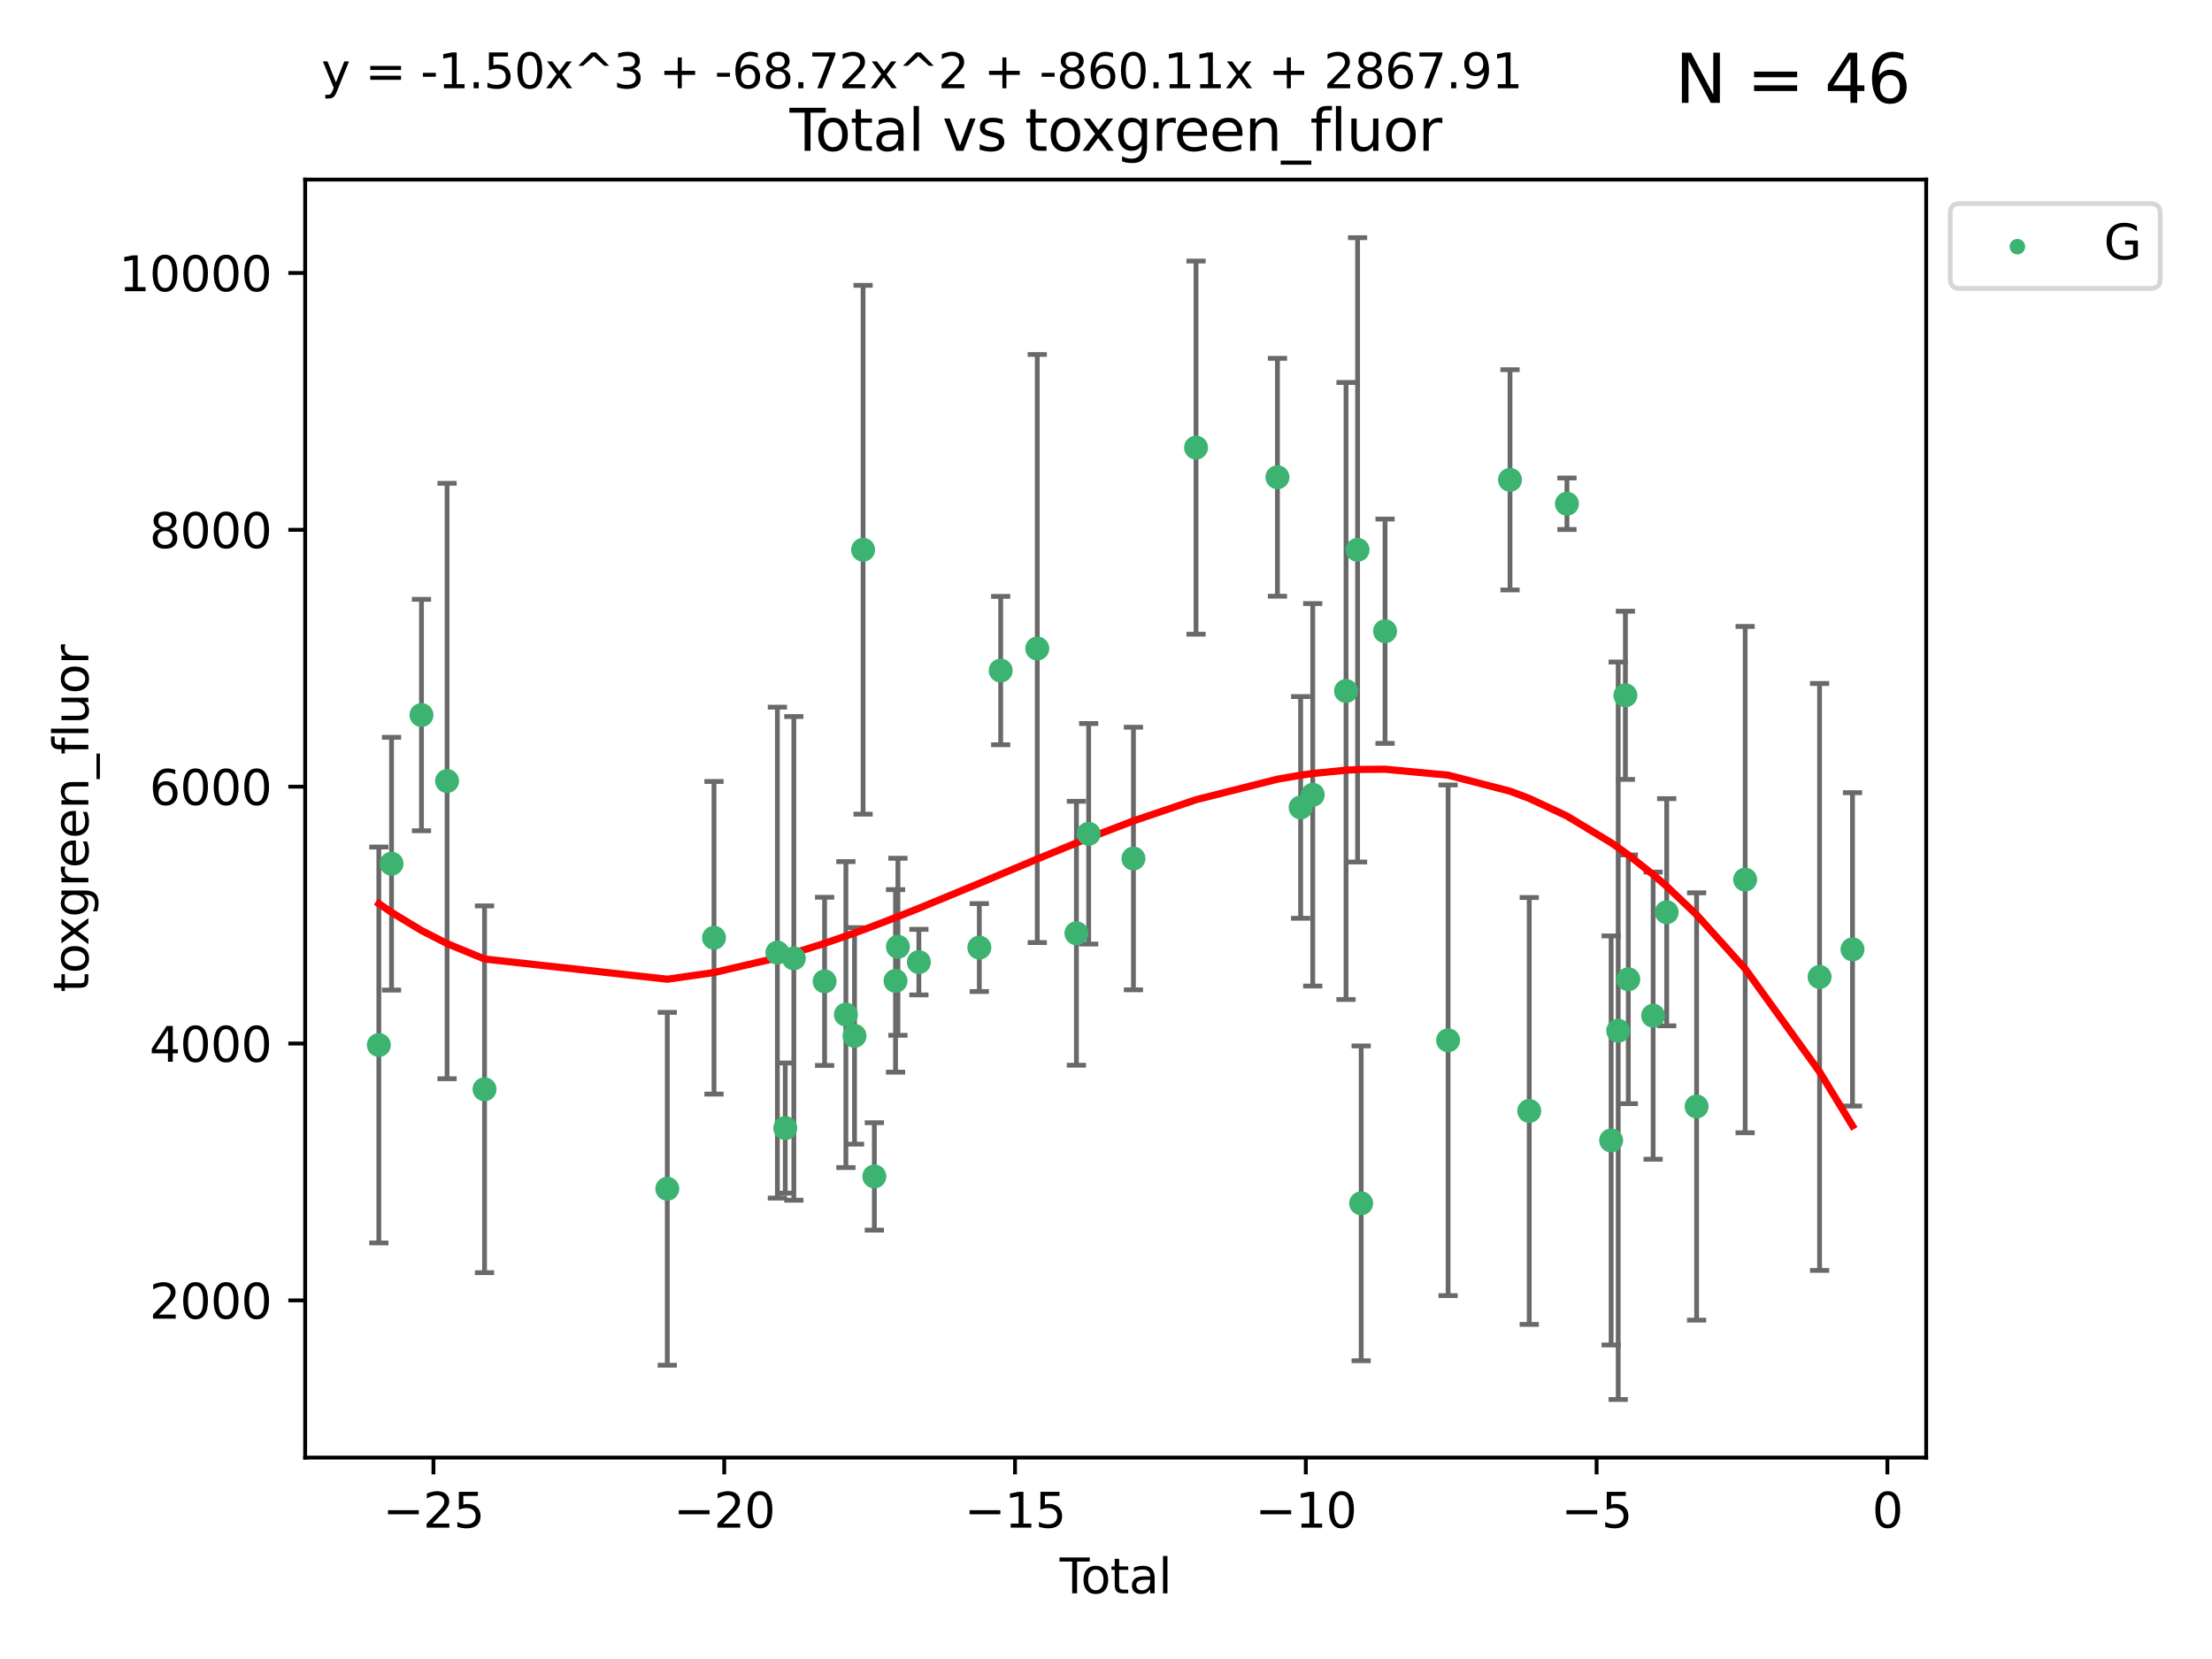 <?xml version="1.0" encoding="utf-8" standalone="no"?>
<!DOCTYPE svg PUBLIC "-//W3C//DTD SVG 1.1//EN"
  "http://www.w3.org/Graphics/SVG/1.1/DTD/svg11.dtd">
<svg xmlns:xlink="http://www.w3.org/1999/xlink" width="460.8pt" height="345.6pt" viewBox="0 0 460.8 345.6" xmlns="http://www.w3.org/2000/svg" version="1.1">
 <defs>
  <style type="text/css">*{stroke-linejoin: round; stroke-linecap: butt}</style>
 </defs>
 <g id="figure_1">
  <g id="patch_1">
   <path d="M 0 345.6 
L 460.8 345.6 
L 460.8 0 
L 0 0 
z
" style="fill: #ffffff"/>
  </g>
  <g id="axes_1">
   <g id="patch_2">
    <path d="M 63.571 303.64 
L 401.26 303.64 
L 401.26 37.411 
L 63.571 37.411 
z
" style="fill: #ffffff"/>
   </g>
   <g id="PathCollection_1">
    <defs>
     <path id="m06358941d3" d="M 0 1.118 
C 0.297 1.118 0.581 1 0.791 0.791 
C 1 0.581 1.118 0.297 1.118 0 
C 1.118 -0.297 1 -0.581 0.791 -0.791 
C 0.581 -1 0.297 -1.118 0 -1.118 
C -0.297 -1.118 -0.581 -1 -0.791 -0.791 
C -1 -0.581 -1.118 -0.297 -1.118 0 
C -1.118 0.297 -1 0.581 -0.791 0.791 
C -0.581 1 -0.297 1.118 0 1.118 
z
" style="stroke: #3cb371"/>
    </defs>
    <g clip-path="url(#pdf59a40143)">
     <use xlink:href="#m06358941d3" x="78.921" y="217.692" style="fill: #3cb371; stroke: #3cb371"/>
     <use xlink:href="#m06358941d3" x="81.562" y="179.924" style="fill: #3cb371; stroke: #3cb371"/>
     <use xlink:href="#m06358941d3" x="87.8" y="148.955" style="fill: #3cb371; stroke: #3cb371"/>
     <use xlink:href="#m06358941d3" x="93.131" y="162.702" style="fill: #3cb371; stroke: #3cb371"/>
     <use xlink:href="#m06358941d3" x="100.939" y="226.917" style="fill: #3cb371; stroke: #3cb371"/>
     <use xlink:href="#m06358941d3" x="139.007" y="247.642" style="fill: #3cb371; stroke: #3cb371"/>
     <use xlink:href="#m06358941d3" x="148.742" y="195.354" style="fill: #3cb371; stroke: #3cb371"/>
     <use xlink:href="#m06358941d3" x="161.943" y="198.448" style="fill: #3cb371; stroke: #3cb371"/>
     <use xlink:href="#m06358941d3" x="163.585" y="234.997" style="fill: #3cb371; stroke: #3cb371"/>
     <use xlink:href="#m06358941d3" x="165.37" y="199.647" style="fill: #3cb371; stroke: #3cb371"/>
     <use xlink:href="#m06358941d3" x="171.779" y="204.432" style="fill: #3cb371; stroke: #3cb371"/>
     <use xlink:href="#m06358941d3" x="176.214" y="211.359" style="fill: #3cb371; stroke: #3cb371"/>
     <use xlink:href="#m06358941d3" x="178.016" y="215.793" style="fill: #3cb371; stroke: #3cb371"/>
     <use xlink:href="#m06358941d3" x="179.798" y="114.527" style="fill: #3cb371; stroke: #3cb371"/>
     <use xlink:href="#m06358941d3" x="182.142" y="245.07" style="fill: #3cb371; stroke: #3cb371"/>
     <use xlink:href="#m06358941d3" x="186.557" y="204.339" style="fill: #3cb371; stroke: #3cb371"/>
     <use xlink:href="#m06358941d3" x="187.053" y="197.232" style="fill: #3cb371; stroke: #3cb371"/>
     <use xlink:href="#m06358941d3" x="191.418" y="200.427" style="fill: #3cb371; stroke: #3cb371"/>
     <use xlink:href="#m06358941d3" x="204.011" y="197.396" style="fill: #3cb371; stroke: #3cb371"/>
     <use xlink:href="#m06358941d3" x="208.464" y="139.691" style="fill: #3cb371; stroke: #3cb371"/>
     <use xlink:href="#m06358941d3" x="216.081" y="135.098" style="fill: #3cb371; stroke: #3cb371"/>
     <use xlink:href="#m06358941d3" x="224.238" y="194.415" style="fill: #3cb371; stroke: #3cb371"/>
     <use xlink:href="#m06358941d3" x="226.79" y="173.693" style="fill: #3cb371; stroke: #3cb371"/>
     <use xlink:href="#m06358941d3" x="236.117" y="178.846" style="fill: #3cb371; stroke: #3cb371"/>
     <use xlink:href="#m06358941d3" x="249.157" y="93.246" style="fill: #3cb371; stroke: #3cb371"/>
     <use xlink:href="#m06358941d3" x="266.116" y="99.42" style="fill: #3cb371; stroke: #3cb371"/>
     <use xlink:href="#m06358941d3" x="270.948" y="168.202" style="fill: #3cb371; stroke: #3cb371"/>
     <use xlink:href="#m06358941d3" x="273.467" y="165.575" style="fill: #3cb371; stroke: #3cb371"/>
     <use xlink:href="#m06358941d3" x="280.402" y="143.942" style="fill: #3cb371; stroke: #3cb371"/>
     <use xlink:href="#m06358941d3" x="282.809" y="114.54" style="fill: #3cb371; stroke: #3cb371"/>
     <use xlink:href="#m06358941d3" x="283.556" y="250.674" style="fill: #3cb371; stroke: #3cb371"/>
     <use xlink:href="#m06358941d3" x="288.533" y="131.495" style="fill: #3cb371; stroke: #3cb371"/>
     <use xlink:href="#m06358941d3" x="301.663" y="216.708" style="fill: #3cb371; stroke: #3cb371"/>
     <use xlink:href="#m06358941d3" x="314.565" y="99.96" style="fill: #3cb371; stroke: #3cb371"/>
     <use xlink:href="#m06358941d3" x="318.569" y="231.435" style="fill: #3cb371; stroke: #3cb371"/>
     <use xlink:href="#m06358941d3" x="326.424" y="104.935" style="fill: #3cb371; stroke: #3cb371"/>
     <use xlink:href="#m06358941d3" x="335.629" y="237.574" style="fill: #3cb371; stroke: #3cb371"/>
     <use xlink:href="#m06358941d3" x="337.1" y="214.723" style="fill: #3cb371; stroke: #3cb371"/>
     <use xlink:href="#m06358941d3" x="338.599" y="144.847" style="fill: #3cb371; stroke: #3cb371"/>
     <use xlink:href="#m06358941d3" x="339.206" y="204.003" style="fill: #3cb371; stroke: #3cb371"/>
     <use xlink:href="#m06358941d3" x="344.377" y="211.582" style="fill: #3cb371; stroke: #3cb371"/>
     <use xlink:href="#m06358941d3" x="347.205" y="190.036" style="fill: #3cb371; stroke: #3cb371"/>
     <use xlink:href="#m06358941d3" x="353.435" y="230.501" style="fill: #3cb371; stroke: #3cb371"/>
     <use xlink:href="#m06358941d3" x="363.546" y="183.235" style="fill: #3cb371; stroke: #3cb371"/>
     <use xlink:href="#m06358941d3" x="379.054" y="203.518" style="fill: #3cb371; stroke: #3cb371"/>
     <use xlink:href="#m06358941d3" x="385.911" y="197.768" style="fill: #3cb371; stroke: #3cb371"/>
    </g>
   </g>
   <g id="matplotlib.axis_1">
    <g id="xtick_1">
     <g id="line2d_1">
      <defs>
       <path id="m7160cede28" d="M 0 0 
L 0 3.5 
" style="stroke: #000000; stroke-width: 0.8"/>
      </defs>
      <g>
       <use xlink:href="#m7160cede28" x="90.297" y="303.64" style="stroke: #000000; stroke-width: 0.8"/>
      </g>
     </g>
     <g id="text_1">
      <!-- −25 -->
      <g transform="translate(79.745 318.238)scale(0.1 -0.1)">
       <defs>
        <path id="DejaVuSans-2212" d="M 678 2272 
L 4684 2272 
L 4684 1741 
L 678 1741 
L 678 2272 
z
" transform="scale(0.016)"/>
        <path id="DejaVuSans-32" d="M 1228 531 
L 3431 531 
L 3431 0 
L 469 0 
L 469 531 
Q 828 903 1448 1529 
Q 2069 2156 2228 2338 
Q 2531 2678 2651 2914 
Q 2772 3150 2772 3378 
Q 2772 3750 2511 3984 
Q 2250 4219 1831 4219 
Q 1534 4219 1204 4116 
Q 875 4013 500 3803 
L 500 4441 
Q 881 4594 1212 4672 
Q 1544 4750 1819 4750 
Q 2544 4750 2975 4387 
Q 3406 4025 3406 3419 
Q 3406 3131 3298 2873 
Q 3191 2616 2906 2266 
Q 2828 2175 2409 1742 
Q 1991 1309 1228 531 
z
" transform="scale(0.016)"/>
        <path id="DejaVuSans-35" d="M 691 4666 
L 3169 4666 
L 3169 4134 
L 1269 4134 
L 1269 2991 
Q 1406 3038 1543 3061 
Q 1681 3084 1819 3084 
Q 2600 3084 3056 2656 
Q 3513 2228 3513 1497 
Q 3513 744 3044 326 
Q 2575 -91 1722 -91 
Q 1428 -91 1123 -41 
Q 819 9 494 109 
L 494 744 
Q 775 591 1075 516 
Q 1375 441 1709 441 
Q 2250 441 2565 725 
Q 2881 1009 2881 1497 
Q 2881 1984 2565 2268 
Q 2250 2553 1709 2553 
Q 1456 2553 1204 2497 
Q 953 2441 691 2322 
L 691 4666 
z
" transform="scale(0.016)"/>
       </defs>
       <use xlink:href="#DejaVuSans-2212"/>
       <use xlink:href="#DejaVuSans-32" x="83.789"/>
       <use xlink:href="#DejaVuSans-35" x="147.412"/>
      </g>
     </g>
    </g>
    <g id="xtick_2">
     <g id="line2d_2">
      <g>
       <use xlink:href="#m7160cede28" x="150.873" y="303.64" style="stroke: #000000; stroke-width: 0.8"/>
      </g>
     </g>
     <g id="text_2">
      <!-- −20 -->
      <g transform="translate(140.321 318.238)scale(0.1 -0.1)">
       <defs>
        <path id="DejaVuSans-30" d="M 2034 4250 
Q 1547 4250 1301 3770 
Q 1056 3291 1056 2328 
Q 1056 1369 1301 889 
Q 1547 409 2034 409 
Q 2525 409 2770 889 
Q 3016 1369 3016 2328 
Q 3016 3291 2770 3770 
Q 2525 4250 2034 4250 
z
M 2034 4750 
Q 2819 4750 3233 4129 
Q 3647 3509 3647 2328 
Q 3647 1150 3233 529 
Q 2819 -91 2034 -91 
Q 1250 -91 836 529 
Q 422 1150 422 2328 
Q 422 3509 836 4129 
Q 1250 4750 2034 4750 
z
" transform="scale(0.016)"/>
       </defs>
       <use xlink:href="#DejaVuSans-2212"/>
       <use xlink:href="#DejaVuSans-32" x="83.789"/>
       <use xlink:href="#DejaVuSans-30" x="147.412"/>
      </g>
     </g>
    </g>
    <g id="xtick_3">
     <g id="line2d_3">
      <g>
       <use xlink:href="#m7160cede28" x="211.449" y="303.64" style="stroke: #000000; stroke-width: 0.8"/>
      </g>
     </g>
     <g id="text_3">
      <!-- −15 -->
      <g transform="translate(200.897 318.238)scale(0.1 -0.1)">
       <defs>
        <path id="DejaVuSans-31" d="M 794 531 
L 1825 531 
L 1825 4091 
L 703 3866 
L 703 4441 
L 1819 4666 
L 2450 4666 
L 2450 531 
L 3481 531 
L 3481 0 
L 794 0 
L 794 531 
z
" transform="scale(0.016)"/>
       </defs>
       <use xlink:href="#DejaVuSans-2212"/>
       <use xlink:href="#DejaVuSans-31" x="83.789"/>
       <use xlink:href="#DejaVuSans-35" x="147.412"/>
      </g>
     </g>
    </g>
    <g id="xtick_4">
     <g id="line2d_4">
      <g>
       <use xlink:href="#m7160cede28" x="272.025" y="303.64" style="stroke: #000000; stroke-width: 0.8"/>
      </g>
     </g>
     <g id="text_4">
      <!-- −10 -->
      <g transform="translate(261.473 318.238)scale(0.1 -0.1)">
       <use xlink:href="#DejaVuSans-2212"/>
       <use xlink:href="#DejaVuSans-31" x="83.789"/>
       <use xlink:href="#DejaVuSans-30" x="147.412"/>
      </g>
     </g>
    </g>
    <g id="xtick_5">
     <g id="line2d_5">
      <g>
       <use xlink:href="#m7160cede28" x="332.601" y="303.64" style="stroke: #000000; stroke-width: 0.8"/>
      </g>
     </g>
     <g id="text_5">
      <!-- −5 -->
      <g transform="translate(325.23 318.238)scale(0.1 -0.1)">
       <use xlink:href="#DejaVuSans-2212"/>
       <use xlink:href="#DejaVuSans-35" x="83.789"/>
      </g>
     </g>
    </g>
    <g id="xtick_6">
     <g id="line2d_6">
      <g>
       <use xlink:href="#m7160cede28" x="393.177" y="303.64" style="stroke: #000000; stroke-width: 0.8"/>
      </g>
     </g>
     <g id="text_6">
      <!-- 0 -->
      <g transform="translate(389.996 318.238)scale(0.1 -0.1)">
       <use xlink:href="#DejaVuSans-30"/>
      </g>
     </g>
    </g>
    <g id="text_7">
     <!-- Total -->
     <g transform="translate(220.739 331.917)scale(0.1 -0.1)">
      <defs>
       <path id="DejaVuSans-54" d="M -19 4666 
L 3928 4666 
L 3928 4134 
L 2272 4134 
L 2272 0 
L 1638 0 
L 1638 4134 
L -19 4134 
L -19 4666 
z
" transform="scale(0.016)"/>
       <path id="DejaVuSans-6f" d="M 1959 3097 
Q 1497 3097 1228 2736 
Q 959 2375 959 1747 
Q 959 1119 1226 758 
Q 1494 397 1959 397 
Q 2419 397 2687 759 
Q 2956 1122 2956 1747 
Q 2956 2369 2687 2733 
Q 2419 3097 1959 3097 
z
M 1959 3584 
Q 2709 3584 3137 3096 
Q 3566 2609 3566 1747 
Q 3566 888 3137 398 
Q 2709 -91 1959 -91 
Q 1206 -91 779 398 
Q 353 888 353 1747 
Q 353 2609 779 3096 
Q 1206 3584 1959 3584 
z
" transform="scale(0.016)"/>
       <path id="DejaVuSans-74" d="M 1172 4494 
L 1172 3500 
L 2356 3500 
L 2356 3053 
L 1172 3053 
L 1172 1153 
Q 1172 725 1289 603 
Q 1406 481 1766 481 
L 2356 481 
L 2356 0 
L 1766 0 
Q 1100 0 847 248 
Q 594 497 594 1153 
L 594 3053 
L 172 3053 
L 172 3500 
L 594 3500 
L 594 4494 
L 1172 4494 
z
" transform="scale(0.016)"/>
       <path id="DejaVuSans-61" d="M 2194 1759 
Q 1497 1759 1228 1600 
Q 959 1441 959 1056 
Q 959 750 1161 570 
Q 1363 391 1709 391 
Q 2188 391 2477 730 
Q 2766 1069 2766 1631 
L 2766 1759 
L 2194 1759 
z
M 3341 1997 
L 3341 0 
L 2766 0 
L 2766 531 
Q 2569 213 2275 61 
Q 1981 -91 1556 -91 
Q 1019 -91 701 211 
Q 384 513 384 1019 
Q 384 1609 779 1909 
Q 1175 2209 1959 2209 
L 2766 2209 
L 2766 2266 
Q 2766 2663 2505 2880 
Q 2244 3097 1772 3097 
Q 1472 3097 1187 3025 
Q 903 2953 641 2809 
L 641 3341 
Q 956 3463 1253 3523 
Q 1550 3584 1831 3584 
Q 2591 3584 2966 3190 
Q 3341 2797 3341 1997 
z
" transform="scale(0.016)"/>
       <path id="DejaVuSans-6c" d="M 603 4863 
L 1178 4863 
L 1178 0 
L 603 0 
L 603 4863 
z
" transform="scale(0.016)"/>
      </defs>
      <use xlink:href="#DejaVuSans-54"/>
      <use xlink:href="#DejaVuSans-6f" x="44.084"/>
      <use xlink:href="#DejaVuSans-74" x="105.266"/>
      <use xlink:href="#DejaVuSans-61" x="144.475"/>
      <use xlink:href="#DejaVuSans-6c" x="205.754"/>
     </g>
    </g>
   </g>
   <g id="matplotlib.axis_2">
    <g id="ytick_1">
     <g id="line2d_7">
      <defs>
       <path id="md36c033209" d="M 0 0 
L -3.5 0 
" style="stroke: #000000; stroke-width: 0.8"/>
      </defs>
      <g>
       <use xlink:href="#md36c033209" x="63.571" y="270.896" style="stroke: #000000; stroke-width: 0.8"/>
      </g>
     </g>
     <g id="text_8">
      <!-- 2000 -->
      <g transform="translate(31.121 274.695)scale(0.1 -0.1)">
       <use xlink:href="#DejaVuSans-32"/>
       <use xlink:href="#DejaVuSans-30" x="63.623"/>
       <use xlink:href="#DejaVuSans-30" x="127.246"/>
       <use xlink:href="#DejaVuSans-30" x="190.869"/>
      </g>
     </g>
    </g>
    <g id="ytick_2">
     <g id="line2d_8">
      <g>
       <use xlink:href="#md36c033209" x="63.571" y="217.387" style="stroke: #000000; stroke-width: 0.8"/>
      </g>
     </g>
     <g id="text_9">
      <!-- 4000 -->
      <g transform="translate(31.121 221.187)scale(0.1 -0.1)">
       <defs>
        <path id="DejaVuSans-34" d="M 2419 4116 
L 825 1625 
L 2419 1625 
L 2419 4116 
z
M 2253 4666 
L 3047 4666 
L 3047 1625 
L 3713 1625 
L 3713 1100 
L 3047 1100 
L 3047 0 
L 2419 0 
L 2419 1100 
L 313 1100 
L 313 1709 
L 2253 4666 
z
" transform="scale(0.016)"/>
       </defs>
       <use xlink:href="#DejaVuSans-34"/>
       <use xlink:href="#DejaVuSans-30" x="63.623"/>
       <use xlink:href="#DejaVuSans-30" x="127.246"/>
       <use xlink:href="#DejaVuSans-30" x="190.869"/>
      </g>
     </g>
    </g>
    <g id="ytick_3">
     <g id="line2d_9">
      <g>
       <use xlink:href="#md36c033209" x="63.571" y="163.879" style="stroke: #000000; stroke-width: 0.8"/>
      </g>
     </g>
     <g id="text_10">
      <!-- 6000 -->
      <g transform="translate(31.121 167.678)scale(0.1 -0.1)">
       <defs>
        <path id="DejaVuSans-36" d="M 2113 2584 
Q 1688 2584 1439 2293 
Q 1191 2003 1191 1497 
Q 1191 994 1439 701 
Q 1688 409 2113 409 
Q 2538 409 2786 701 
Q 3034 994 3034 1497 
Q 3034 2003 2786 2293 
Q 2538 2584 2113 2584 
z
M 3366 4563 
L 3366 3988 
Q 3128 4100 2886 4159 
Q 2644 4219 2406 4219 
Q 1781 4219 1451 3797 
Q 1122 3375 1075 2522 
Q 1259 2794 1537 2939 
Q 1816 3084 2150 3084 
Q 2853 3084 3261 2657 
Q 3669 2231 3669 1497 
Q 3669 778 3244 343 
Q 2819 -91 2113 -91 
Q 1303 -91 875 529 
Q 447 1150 447 2328 
Q 447 3434 972 4092 
Q 1497 4750 2381 4750 
Q 2619 4750 2861 4703 
Q 3103 4656 3366 4563 
z
" transform="scale(0.016)"/>
       </defs>
       <use xlink:href="#DejaVuSans-36"/>
       <use xlink:href="#DejaVuSans-30" x="63.623"/>
       <use xlink:href="#DejaVuSans-30" x="127.246"/>
       <use xlink:href="#DejaVuSans-30" x="190.869"/>
      </g>
     </g>
    </g>
    <g id="ytick_4">
     <g id="line2d_10">
      <g>
       <use xlink:href="#md36c033209" x="63.571" y="110.37" style="stroke: #000000; stroke-width: 0.8"/>
      </g>
     </g>
     <g id="text_11">
      <!-- 8000 -->
      <g transform="translate(31.121 114.169)scale(0.1 -0.1)">
       <defs>
        <path id="DejaVuSans-38" d="M 2034 2216 
Q 1584 2216 1326 1975 
Q 1069 1734 1069 1313 
Q 1069 891 1326 650 
Q 1584 409 2034 409 
Q 2484 409 2743 651 
Q 3003 894 3003 1313 
Q 3003 1734 2745 1975 
Q 2488 2216 2034 2216 
z
M 1403 2484 
Q 997 2584 770 2862 
Q 544 3141 544 3541 
Q 544 4100 942 4425 
Q 1341 4750 2034 4750 
Q 2731 4750 3128 4425 
Q 3525 4100 3525 3541 
Q 3525 3141 3298 2862 
Q 3072 2584 2669 2484 
Q 3125 2378 3379 2068 
Q 3634 1759 3634 1313 
Q 3634 634 3220 271 
Q 2806 -91 2034 -91 
Q 1263 -91 848 271 
Q 434 634 434 1313 
Q 434 1759 690 2068 
Q 947 2378 1403 2484 
z
M 1172 3481 
Q 1172 3119 1398 2916 
Q 1625 2713 2034 2713 
Q 2441 2713 2670 2916 
Q 2900 3119 2900 3481 
Q 2900 3844 2670 4047 
Q 2441 4250 2034 4250 
Q 1625 4250 1398 4047 
Q 1172 3844 1172 3481 
z
" transform="scale(0.016)"/>
       </defs>
       <use xlink:href="#DejaVuSans-38"/>
       <use xlink:href="#DejaVuSans-30" x="63.623"/>
       <use xlink:href="#DejaVuSans-30" x="127.246"/>
       <use xlink:href="#DejaVuSans-30" x="190.869"/>
      </g>
     </g>
    </g>
    <g id="ytick_5">
     <g id="line2d_11">
      <g>
       <use xlink:href="#md36c033209" x="63.571" y="56.861" style="stroke: #000000; stroke-width: 0.8"/>
      </g>
     </g>
     <g id="text_12">
      <!-- 10000 -->
      <g transform="translate(24.759 60.661)scale(0.1 -0.1)">
       <use xlink:href="#DejaVuSans-31"/>
       <use xlink:href="#DejaVuSans-30" x="63.623"/>
       <use xlink:href="#DejaVuSans-30" x="127.246"/>
       <use xlink:href="#DejaVuSans-30" x="190.869"/>
       <use xlink:href="#DejaVuSans-30" x="254.492"/>
      </g>
     </g>
    </g>
    <g id="text_13">
     <!-- toxgreen_fluor -->
     <g transform="translate(18.401 206.72)rotate(-90)scale(0.1 -0.1)">
      <defs>
       <path id="DejaVuSans-78" d="M 3513 3500 
L 2247 1797 
L 3578 0 
L 2900 0 
L 1881 1375 
L 863 0 
L 184 0 
L 1544 1831 
L 300 3500 
L 978 3500 
L 1906 2253 
L 2834 3500 
L 3513 3500 
z
" transform="scale(0.016)"/>
       <path id="DejaVuSans-67" d="M 2906 1791 
Q 2906 2416 2648 2759 
Q 2391 3103 1925 3103 
Q 1463 3103 1205 2759 
Q 947 2416 947 1791 
Q 947 1169 1205 825 
Q 1463 481 1925 481 
Q 2391 481 2648 825 
Q 2906 1169 2906 1791 
z
M 3481 434 
Q 3481 -459 3084 -895 
Q 2688 -1331 1869 -1331 
Q 1566 -1331 1297 -1286 
Q 1028 -1241 775 -1147 
L 775 -588 
Q 1028 -725 1275 -790 
Q 1522 -856 1778 -856 
Q 2344 -856 2625 -561 
Q 2906 -266 2906 331 
L 2906 616 
Q 2728 306 2450 153 
Q 2172 0 1784 0 
Q 1141 0 747 490 
Q 353 981 353 1791 
Q 353 2603 747 3093 
Q 1141 3584 1784 3584 
Q 2172 3584 2450 3431 
Q 2728 3278 2906 2969 
L 2906 3500 
L 3481 3500 
L 3481 434 
z
" transform="scale(0.016)"/>
       <path id="DejaVuSans-72" d="M 2631 2963 
Q 2534 3019 2420 3045 
Q 2306 3072 2169 3072 
Q 1681 3072 1420 2755 
Q 1159 2438 1159 1844 
L 1159 0 
L 581 0 
L 581 3500 
L 1159 3500 
L 1159 2956 
Q 1341 3275 1631 3429 
Q 1922 3584 2338 3584 
Q 2397 3584 2469 3576 
Q 2541 3569 2628 3553 
L 2631 2963 
z
" transform="scale(0.016)"/>
       <path id="DejaVuSans-65" d="M 3597 1894 
L 3597 1613 
L 953 1613 
Q 991 1019 1311 708 
Q 1631 397 2203 397 
Q 2534 397 2845 478 
Q 3156 559 3463 722 
L 3463 178 
Q 3153 47 2828 -22 
Q 2503 -91 2169 -91 
Q 1331 -91 842 396 
Q 353 884 353 1716 
Q 353 2575 817 3079 
Q 1281 3584 2069 3584 
Q 2775 3584 3186 3129 
Q 3597 2675 3597 1894 
z
M 3022 2063 
Q 3016 2534 2758 2815 
Q 2500 3097 2075 3097 
Q 1594 3097 1305 2825 
Q 1016 2553 972 2059 
L 3022 2063 
z
" transform="scale(0.016)"/>
       <path id="DejaVuSans-6e" d="M 3513 2113 
L 3513 0 
L 2938 0 
L 2938 2094 
Q 2938 2591 2744 2837 
Q 2550 3084 2163 3084 
Q 1697 3084 1428 2787 
Q 1159 2491 1159 1978 
L 1159 0 
L 581 0 
L 581 3500 
L 1159 3500 
L 1159 2956 
Q 1366 3272 1645 3428 
Q 1925 3584 2291 3584 
Q 2894 3584 3203 3211 
Q 3513 2838 3513 2113 
z
" transform="scale(0.016)"/>
       <path id="DejaVuSans-5f" d="M 3263 -1063 
L 3263 -1509 
L -63 -1509 
L -63 -1063 
L 3263 -1063 
z
" transform="scale(0.016)"/>
       <path id="DejaVuSans-66" d="M 2375 4863 
L 2375 4384 
L 1825 4384 
Q 1516 4384 1395 4259 
Q 1275 4134 1275 3809 
L 1275 3500 
L 2222 3500 
L 2222 3053 
L 1275 3053 
L 1275 0 
L 697 0 
L 697 3053 
L 147 3053 
L 147 3500 
L 697 3500 
L 697 3744 
Q 697 4328 969 4595 
Q 1241 4863 1831 4863 
L 2375 4863 
z
" transform="scale(0.016)"/>
       <path id="DejaVuSans-75" d="M 544 1381 
L 544 3500 
L 1119 3500 
L 1119 1403 
Q 1119 906 1312 657 
Q 1506 409 1894 409 
Q 2359 409 2629 706 
Q 2900 1003 2900 1516 
L 2900 3500 
L 3475 3500 
L 3475 0 
L 2900 0 
L 2900 538 
Q 2691 219 2414 64 
Q 2138 -91 1772 -91 
Q 1169 -91 856 284 
Q 544 659 544 1381 
z
M 1991 3584 
L 1991 3584 
z
" transform="scale(0.016)"/>
      </defs>
      <use xlink:href="#DejaVuSans-74"/>
      <use xlink:href="#DejaVuSans-6f" x="39.209"/>
      <use xlink:href="#DejaVuSans-78" x="97.266"/>
      <use xlink:href="#DejaVuSans-67" x="156.445"/>
      <use xlink:href="#DejaVuSans-72" x="219.922"/>
      <use xlink:href="#DejaVuSans-65" x="258.785"/>
      <use xlink:href="#DejaVuSans-65" x="320.309"/>
      <use xlink:href="#DejaVuSans-6e" x="381.832"/>
      <use xlink:href="#DejaVuSans-5f" x="445.211"/>
      <use xlink:href="#DejaVuSans-66" x="495.211"/>
      <use xlink:href="#DejaVuSans-6c" x="530.416"/>
      <use xlink:href="#DejaVuSans-75" x="558.199"/>
      <use xlink:href="#DejaVuSans-6f" x="621.578"/>
      <use xlink:href="#DejaVuSans-72" x="682.76"/>
     </g>
    </g>
   </g>
   <g id="LineCollection_1">
    <path d="M 78.921 258.929 
L 78.921 176.455 
" clip-path="url(#pdf59a40143)" style="fill: none; stroke: #696969"/>
    <path d="M 81.562 206.253 
L 81.562 153.596 
" clip-path="url(#pdf59a40143)" style="fill: none; stroke: #696969"/>
    <path d="M 87.8 173.059 
L 87.8 124.851 
" clip-path="url(#pdf59a40143)" style="fill: none; stroke: #696969"/>
    <path d="M 93.131 224.724 
L 93.131 100.679 
" clip-path="url(#pdf59a40143)" style="fill: none; stroke: #696969"/>
    <path d="M 100.939 265.123 
L 100.939 188.71 
" clip-path="url(#pdf59a40143)" style="fill: none; stroke: #696969"/>
    <path d="M 139.007 284.396 
L 139.007 210.889 
" clip-path="url(#pdf59a40143)" style="fill: none; stroke: #696969"/>
    <path d="M 148.742 227.918 
L 148.742 162.79 
" clip-path="url(#pdf59a40143)" style="fill: none; stroke: #696969"/>
    <path d="M 161.943 249.582 
L 161.943 147.314 
" clip-path="url(#pdf59a40143)" style="fill: none; stroke: #696969"/>
    <path d="M 163.585 248.553 
L 163.585 221.44 
" clip-path="url(#pdf59a40143)" style="fill: none; stroke: #696969"/>
    <path d="M 165.37 250.025 
L 165.37 149.269 
" clip-path="url(#pdf59a40143)" style="fill: none; stroke: #696969"/>
    <path d="M 171.779 221.948 
L 171.779 186.916 
" clip-path="url(#pdf59a40143)" style="fill: none; stroke: #696969"/>
    <path d="M 176.214 243.226 
L 176.214 179.491 
" clip-path="url(#pdf59a40143)" style="fill: none; stroke: #696969"/>
    <path d="M 178.016 238.345 
L 178.016 193.242 
" clip-path="url(#pdf59a40143)" style="fill: none; stroke: #696969"/>
    <path d="M 179.798 169.607 
L 179.798 59.447 
" clip-path="url(#pdf59a40143)" style="fill: none; stroke: #696969"/>
    <path d="M 182.142 256.253 
L 182.142 233.886 
" clip-path="url(#pdf59a40143)" style="fill: none; stroke: #696969"/>
    <path d="M 186.557 223.348 
L 186.557 185.329 
" clip-path="url(#pdf59a40143)" style="fill: none; stroke: #696969"/>
    <path d="M 187.053 215.674 
L 187.053 178.79 
" clip-path="url(#pdf59a40143)" style="fill: none; stroke: #696969"/>
    <path d="M 191.418 207.255 
L 191.418 193.598 
" clip-path="url(#pdf59a40143)" style="fill: none; stroke: #696969"/>
    <path d="M 204.011 206.557 
L 204.011 188.234 
" clip-path="url(#pdf59a40143)" style="fill: none; stroke: #696969"/>
    <path d="M 208.464 155.142 
L 208.464 124.24 
" clip-path="url(#pdf59a40143)" style="fill: none; stroke: #696969"/>
    <path d="M 216.081 196.351 
L 216.081 73.845 
" clip-path="url(#pdf59a40143)" style="fill: none; stroke: #696969"/>
    <path d="M 224.238 221.906 
L 224.238 166.924 
" clip-path="url(#pdf59a40143)" style="fill: none; stroke: #696969"/>
    <path d="M 226.79 196.66 
L 226.79 150.725 
" clip-path="url(#pdf59a40143)" style="fill: none; stroke: #696969"/>
    <path d="M 236.117 206.198 
L 236.117 151.495 
" clip-path="url(#pdf59a40143)" style="fill: none; stroke: #696969"/>
    <path d="M 249.157 132.111 
L 249.157 54.382 
" clip-path="url(#pdf59a40143)" style="fill: none; stroke: #696969"/>
    <path d="M 266.116 124.198 
L 266.116 74.642 
" clip-path="url(#pdf59a40143)" style="fill: none; stroke: #696969"/>
    <path d="M 270.948 191.296 
L 270.948 145.108 
" clip-path="url(#pdf59a40143)" style="fill: none; stroke: #696969"/>
    <path d="M 273.467 205.409 
L 273.467 125.741 
" clip-path="url(#pdf59a40143)" style="fill: none; stroke: #696969"/>
    <path d="M 280.402 208.21 
L 280.402 79.674 
" clip-path="url(#pdf59a40143)" style="fill: none; stroke: #696969"/>
    <path d="M 282.809 179.567 
L 282.809 49.513 
" clip-path="url(#pdf59a40143)" style="fill: none; stroke: #696969"/>
    <path d="M 283.556 283.467 
L 283.556 217.881 
" clip-path="url(#pdf59a40143)" style="fill: none; stroke: #696969"/>
    <path d="M 288.533 154.858 
L 288.533 108.132 
" clip-path="url(#pdf59a40143)" style="fill: none; stroke: #696969"/>
    <path d="M 301.663 269.896 
L 301.663 163.52 
" clip-path="url(#pdf59a40143)" style="fill: none; stroke: #696969"/>
    <path d="M 314.565 122.902 
L 314.565 77.017 
" clip-path="url(#pdf59a40143)" style="fill: none; stroke: #696969"/>
    <path d="M 318.569 275.897 
L 318.569 186.972 
" clip-path="url(#pdf59a40143)" style="fill: none; stroke: #696969"/>
    <path d="M 326.424 110.298 
L 326.424 99.572 
" clip-path="url(#pdf59a40143)" style="fill: none; stroke: #696969"/>
    <path d="M 335.629 280.184 
L 335.629 194.964 
" clip-path="url(#pdf59a40143)" style="fill: none; stroke: #696969"/>
    <path d="M 337.1 291.539 
L 337.1 137.908 
" clip-path="url(#pdf59a40143)" style="fill: none; stroke: #696969"/>
    <path d="M 338.599 162.365 
L 338.599 127.328 
" clip-path="url(#pdf59a40143)" style="fill: none; stroke: #696969"/>
    <path d="M 339.206 229.913 
L 339.206 178.093 
" clip-path="url(#pdf59a40143)" style="fill: none; stroke: #696969"/>
    <path d="M 344.377 241.491 
L 344.377 181.673 
" clip-path="url(#pdf59a40143)" style="fill: none; stroke: #696969"/>
    <path d="M 347.205 213.696 
L 347.205 166.376 
" clip-path="url(#pdf59a40143)" style="fill: none; stroke: #696969"/>
    <path d="M 353.435 275.01 
L 353.435 185.991 
" clip-path="url(#pdf59a40143)" style="fill: none; stroke: #696969"/>
    <path d="M 363.546 235.971 
L 363.546 130.5 
" clip-path="url(#pdf59a40143)" style="fill: none; stroke: #696969"/>
    <path d="M 379.054 264.656 
L 379.054 142.38 
" clip-path="url(#pdf59a40143)" style="fill: none; stroke: #696969"/>
    <path d="M 385.911 230.409 
L 385.911 165.127 
" clip-path="url(#pdf59a40143)" style="fill: none; stroke: #696969"/>
   </g>
   <g id="line2d_12">
    <defs>
     <path id="mcedadc4010" d="M 2 0 
L -2 -0 
" style="stroke: #696969"/>
    </defs>
    <g clip-path="url(#pdf59a40143)">
     <use xlink:href="#mcedadc4010" x="78.921" y="258.929" style="fill: #696969; stroke: #696969"/>
     <use xlink:href="#mcedadc4010" x="81.562" y="206.253" style="fill: #696969; stroke: #696969"/>
     <use xlink:href="#mcedadc4010" x="87.8" y="173.059" style="fill: #696969; stroke: #696969"/>
     <use xlink:href="#mcedadc4010" x="93.131" y="224.724" style="fill: #696969; stroke: #696969"/>
     <use xlink:href="#mcedadc4010" x="100.939" y="265.123" style="fill: #696969; stroke: #696969"/>
     <use xlink:href="#mcedadc4010" x="139.007" y="284.396" style="fill: #696969; stroke: #696969"/>
     <use xlink:href="#mcedadc4010" x="148.742" y="227.918" style="fill: #696969; stroke: #696969"/>
     <use xlink:href="#mcedadc4010" x="161.943" y="249.582" style="fill: #696969; stroke: #696969"/>
     <use xlink:href="#mcedadc4010" x="163.585" y="248.553" style="fill: #696969; stroke: #696969"/>
     <use xlink:href="#mcedadc4010" x="165.37" y="250.025" style="fill: #696969; stroke: #696969"/>
     <use xlink:href="#mcedadc4010" x="171.779" y="221.948" style="fill: #696969; stroke: #696969"/>
     <use xlink:href="#mcedadc4010" x="176.214" y="243.226" style="fill: #696969; stroke: #696969"/>
     <use xlink:href="#mcedadc4010" x="178.016" y="238.345" style="fill: #696969; stroke: #696969"/>
     <use xlink:href="#mcedadc4010" x="179.798" y="169.607" style="fill: #696969; stroke: #696969"/>
     <use xlink:href="#mcedadc4010" x="182.142" y="256.253" style="fill: #696969; stroke: #696969"/>
     <use xlink:href="#mcedadc4010" x="186.557" y="223.348" style="fill: #696969; stroke: #696969"/>
     <use xlink:href="#mcedadc4010" x="187.053" y="215.674" style="fill: #696969; stroke: #696969"/>
     <use xlink:href="#mcedadc4010" x="191.418" y="207.255" style="fill: #696969; stroke: #696969"/>
     <use xlink:href="#mcedadc4010" x="204.011" y="206.557" style="fill: #696969; stroke: #696969"/>
     <use xlink:href="#mcedadc4010" x="208.464" y="155.142" style="fill: #696969; stroke: #696969"/>
     <use xlink:href="#mcedadc4010" x="216.081" y="196.351" style="fill: #696969; stroke: #696969"/>
     <use xlink:href="#mcedadc4010" x="224.238" y="221.906" style="fill: #696969; stroke: #696969"/>
     <use xlink:href="#mcedadc4010" x="226.79" y="196.66" style="fill: #696969; stroke: #696969"/>
     <use xlink:href="#mcedadc4010" x="236.117" y="206.198" style="fill: #696969; stroke: #696969"/>
     <use xlink:href="#mcedadc4010" x="249.157" y="132.111" style="fill: #696969; stroke: #696969"/>
     <use xlink:href="#mcedadc4010" x="266.116" y="124.198" style="fill: #696969; stroke: #696969"/>
     <use xlink:href="#mcedadc4010" x="270.948" y="191.296" style="fill: #696969; stroke: #696969"/>
     <use xlink:href="#mcedadc4010" x="273.467" y="205.409" style="fill: #696969; stroke: #696969"/>
     <use xlink:href="#mcedadc4010" x="280.402" y="208.21" style="fill: #696969; stroke: #696969"/>
     <use xlink:href="#mcedadc4010" x="282.809" y="179.567" style="fill: #696969; stroke: #696969"/>
     <use xlink:href="#mcedadc4010" x="283.556" y="283.467" style="fill: #696969; stroke: #696969"/>
     <use xlink:href="#mcedadc4010" x="288.533" y="154.858" style="fill: #696969; stroke: #696969"/>
     <use xlink:href="#mcedadc4010" x="301.663" y="269.896" style="fill: #696969; stroke: #696969"/>
     <use xlink:href="#mcedadc4010" x="314.565" y="122.902" style="fill: #696969; stroke: #696969"/>
     <use xlink:href="#mcedadc4010" x="318.569" y="275.897" style="fill: #696969; stroke: #696969"/>
     <use xlink:href="#mcedadc4010" x="326.424" y="110.298" style="fill: #696969; stroke: #696969"/>
     <use xlink:href="#mcedadc4010" x="335.629" y="280.184" style="fill: #696969; stroke: #696969"/>
     <use xlink:href="#mcedadc4010" x="337.1" y="291.539" style="fill: #696969; stroke: #696969"/>
     <use xlink:href="#mcedadc4010" x="338.599" y="162.365" style="fill: #696969; stroke: #696969"/>
     <use xlink:href="#mcedadc4010" x="339.206" y="229.913" style="fill: #696969; stroke: #696969"/>
     <use xlink:href="#mcedadc4010" x="344.377" y="241.491" style="fill: #696969; stroke: #696969"/>
     <use xlink:href="#mcedadc4010" x="347.205" y="213.696" style="fill: #696969; stroke: #696969"/>
     <use xlink:href="#mcedadc4010" x="353.435" y="275.01" style="fill: #696969; stroke: #696969"/>
     <use xlink:href="#mcedadc4010" x="363.546" y="235.971" style="fill: #696969; stroke: #696969"/>
     <use xlink:href="#mcedadc4010" x="379.054" y="264.656" style="fill: #696969; stroke: #696969"/>
     <use xlink:href="#mcedadc4010" x="385.911" y="230.409" style="fill: #696969; stroke: #696969"/>
    </g>
   </g>
   <g id="line2d_13">
    <g clip-path="url(#pdf59a40143)">
     <use xlink:href="#mcedadc4010" x="78.921" y="176.455" style="fill: #696969; stroke: #696969"/>
     <use xlink:href="#mcedadc4010" x="81.562" y="153.596" style="fill: #696969; stroke: #696969"/>
     <use xlink:href="#mcedadc4010" x="87.8" y="124.851" style="fill: #696969; stroke: #696969"/>
     <use xlink:href="#mcedadc4010" x="93.131" y="100.679" style="fill: #696969; stroke: #696969"/>
     <use xlink:href="#mcedadc4010" x="100.939" y="188.71" style="fill: #696969; stroke: #696969"/>
     <use xlink:href="#mcedadc4010" x="139.007" y="210.889" style="fill: #696969; stroke: #696969"/>
     <use xlink:href="#mcedadc4010" x="148.742" y="162.79" style="fill: #696969; stroke: #696969"/>
     <use xlink:href="#mcedadc4010" x="161.943" y="147.314" style="fill: #696969; stroke: #696969"/>
     <use xlink:href="#mcedadc4010" x="163.585" y="221.44" style="fill: #696969; stroke: #696969"/>
     <use xlink:href="#mcedadc4010" x="165.37" y="149.269" style="fill: #696969; stroke: #696969"/>
     <use xlink:href="#mcedadc4010" x="171.779" y="186.916" style="fill: #696969; stroke: #696969"/>
     <use xlink:href="#mcedadc4010" x="176.214" y="179.491" style="fill: #696969; stroke: #696969"/>
     <use xlink:href="#mcedadc4010" x="178.016" y="193.242" style="fill: #696969; stroke: #696969"/>
     <use xlink:href="#mcedadc4010" x="179.798" y="59.447" style="fill: #696969; stroke: #696969"/>
     <use xlink:href="#mcedadc4010" x="182.142" y="233.886" style="fill: #696969; stroke: #696969"/>
     <use xlink:href="#mcedadc4010" x="186.557" y="185.329" style="fill: #696969; stroke: #696969"/>
     <use xlink:href="#mcedadc4010" x="187.053" y="178.79" style="fill: #696969; stroke: #696969"/>
     <use xlink:href="#mcedadc4010" x="191.418" y="193.598" style="fill: #696969; stroke: #696969"/>
     <use xlink:href="#mcedadc4010" x="204.011" y="188.234" style="fill: #696969; stroke: #696969"/>
     <use xlink:href="#mcedadc4010" x="208.464" y="124.24" style="fill: #696969; stroke: #696969"/>
     <use xlink:href="#mcedadc4010" x="216.081" y="73.845" style="fill: #696969; stroke: #696969"/>
     <use xlink:href="#mcedadc4010" x="224.238" y="166.924" style="fill: #696969; stroke: #696969"/>
     <use xlink:href="#mcedadc4010" x="226.79" y="150.725" style="fill: #696969; stroke: #696969"/>
     <use xlink:href="#mcedadc4010" x="236.117" y="151.495" style="fill: #696969; stroke: #696969"/>
     <use xlink:href="#mcedadc4010" x="249.157" y="54.382" style="fill: #696969; stroke: #696969"/>
     <use xlink:href="#mcedadc4010" x="266.116" y="74.642" style="fill: #696969; stroke: #696969"/>
     <use xlink:href="#mcedadc4010" x="270.948" y="145.108" style="fill: #696969; stroke: #696969"/>
     <use xlink:href="#mcedadc4010" x="273.467" y="125.741" style="fill: #696969; stroke: #696969"/>
     <use xlink:href="#mcedadc4010" x="280.402" y="79.674" style="fill: #696969; stroke: #696969"/>
     <use xlink:href="#mcedadc4010" x="282.809" y="49.513" style="fill: #696969; stroke: #696969"/>
     <use xlink:href="#mcedadc4010" x="283.556" y="217.881" style="fill: #696969; stroke: #696969"/>
     <use xlink:href="#mcedadc4010" x="288.533" y="108.132" style="fill: #696969; stroke: #696969"/>
     <use xlink:href="#mcedadc4010" x="301.663" y="163.52" style="fill: #696969; stroke: #696969"/>
     <use xlink:href="#mcedadc4010" x="314.565" y="77.017" style="fill: #696969; stroke: #696969"/>
     <use xlink:href="#mcedadc4010" x="318.569" y="186.972" style="fill: #696969; stroke: #696969"/>
     <use xlink:href="#mcedadc4010" x="326.424" y="99.572" style="fill: #696969; stroke: #696969"/>
     <use xlink:href="#mcedadc4010" x="335.629" y="194.964" style="fill: #696969; stroke: #696969"/>
     <use xlink:href="#mcedadc4010" x="337.1" y="137.908" style="fill: #696969; stroke: #696969"/>
     <use xlink:href="#mcedadc4010" x="338.599" y="127.328" style="fill: #696969; stroke: #696969"/>
     <use xlink:href="#mcedadc4010" x="339.206" y="178.093" style="fill: #696969; stroke: #696969"/>
     <use xlink:href="#mcedadc4010" x="344.377" y="181.673" style="fill: #696969; stroke: #696969"/>
     <use xlink:href="#mcedadc4010" x="347.205" y="166.376" style="fill: #696969; stroke: #696969"/>
     <use xlink:href="#mcedadc4010" x="353.435" y="185.991" style="fill: #696969; stroke: #696969"/>
     <use xlink:href="#mcedadc4010" x="363.546" y="130.5" style="fill: #696969; stroke: #696969"/>
     <use xlink:href="#mcedadc4010" x="379.054" y="142.38" style="fill: #696969; stroke: #696969"/>
     <use xlink:href="#mcedadc4010" x="385.911" y="165.127" style="fill: #696969; stroke: #696969"/>
    </g>
   </g>
   <g id="line2d_14">
    <path d="M 78.921 188.253 
L 81.562 190.054 
L 87.8 193.838 
L 93.131 196.57 
L 100.939 199.78 
L 139.007 203.988 
L 148.742 202.598 
L 161.943 199.525 
L 163.585 199.06 
L 165.37 198.537 
L 171.779 196.513 
L 176.214 194.993 
L 178.016 194.35 
L 179.798 193.702 
L 182.142 192.831 
L 186.557 191.14 
L 187.053 190.946 
L 191.418 189.213 
L 204.011 184.013 
L 208.464 182.141 
L 216.081 178.948 
L 224.238 175.601 
L 226.79 174.58 
L 236.117 171.008 
L 249.157 166.595 
L 266.116 162.318 
L 270.948 161.485 
L 273.467 161.129 
L 280.402 160.445 
L 282.809 160.315 
L 283.556 160.287 
L 288.533 160.246 
L 301.663 161.478 
L 314.565 164.816 
L 318.569 166.326 
L 326.424 169.994 
L 335.629 175.555 
L 337.1 176.577 
L 338.599 177.656 
L 339.206 178.105 
L 344.377 182.195 
L 347.205 184.638 
L 353.435 190.558 
L 363.546 201.805 
L 379.054 223.286 
L 385.911 234.527 
" clip-path="url(#pdf59a40143)" style="fill: none; stroke: #ff0000; stroke-width: 1.5; stroke-linecap: square"/>
   </g>
   <g id="line2d_15">
    <defs>
     <path id="m3347f48918" d="M 0 2 
C 0.53 2 1.039 1.789 1.414 1.414 
C 1.789 1.039 2 0.53 2 0 
C 2 -0.53 1.789 -1.039 1.414 -1.414 
C 1.039 -1.789 0.53 -2 0 -2 
C -0.53 -2 -1.039 -1.789 -1.414 -1.414 
C -1.789 -1.039 -2 -0.53 -2 0 
C -2 0.53 -1.789 1.039 -1.414 1.414 
C -1.039 1.789 -0.53 2 0 2 
z
" style="stroke: #3cb371"/>
    </defs>
    <g clip-path="url(#pdf59a40143)">
     <use xlink:href="#m3347f48918" x="78.921" y="217.692" style="fill: #3cb371; stroke: #3cb371"/>
     <use xlink:href="#m3347f48918" x="81.562" y="179.924" style="fill: #3cb371; stroke: #3cb371"/>
     <use xlink:href="#m3347f48918" x="87.8" y="148.955" style="fill: #3cb371; stroke: #3cb371"/>
     <use xlink:href="#m3347f48918" x="93.131" y="162.702" style="fill: #3cb371; stroke: #3cb371"/>
     <use xlink:href="#m3347f48918" x="100.939" y="226.917" style="fill: #3cb371; stroke: #3cb371"/>
     <use xlink:href="#m3347f48918" x="139.007" y="247.642" style="fill: #3cb371; stroke: #3cb371"/>
     <use xlink:href="#m3347f48918" x="148.742" y="195.354" style="fill: #3cb371; stroke: #3cb371"/>
     <use xlink:href="#m3347f48918" x="161.943" y="198.448" style="fill: #3cb371; stroke: #3cb371"/>
     <use xlink:href="#m3347f48918" x="163.585" y="234.997" style="fill: #3cb371; stroke: #3cb371"/>
     <use xlink:href="#m3347f48918" x="165.37" y="199.647" style="fill: #3cb371; stroke: #3cb371"/>
     <use xlink:href="#m3347f48918" x="171.779" y="204.432" style="fill: #3cb371; stroke: #3cb371"/>
     <use xlink:href="#m3347f48918" x="176.214" y="211.359" style="fill: #3cb371; stroke: #3cb371"/>
     <use xlink:href="#m3347f48918" x="178.016" y="215.793" style="fill: #3cb371; stroke: #3cb371"/>
     <use xlink:href="#m3347f48918" x="179.798" y="114.527" style="fill: #3cb371; stroke: #3cb371"/>
     <use xlink:href="#m3347f48918" x="182.142" y="245.07" style="fill: #3cb371; stroke: #3cb371"/>
     <use xlink:href="#m3347f48918" x="186.557" y="204.339" style="fill: #3cb371; stroke: #3cb371"/>
     <use xlink:href="#m3347f48918" x="187.053" y="197.232" style="fill: #3cb371; stroke: #3cb371"/>
     <use xlink:href="#m3347f48918" x="191.418" y="200.427" style="fill: #3cb371; stroke: #3cb371"/>
     <use xlink:href="#m3347f48918" x="204.011" y="197.396" style="fill: #3cb371; stroke: #3cb371"/>
     <use xlink:href="#m3347f48918" x="208.464" y="139.691" style="fill: #3cb371; stroke: #3cb371"/>
     <use xlink:href="#m3347f48918" x="216.081" y="135.098" style="fill: #3cb371; stroke: #3cb371"/>
     <use xlink:href="#m3347f48918" x="224.238" y="194.415" style="fill: #3cb371; stroke: #3cb371"/>
     <use xlink:href="#m3347f48918" x="226.79" y="173.693" style="fill: #3cb371; stroke: #3cb371"/>
     <use xlink:href="#m3347f48918" x="236.117" y="178.846" style="fill: #3cb371; stroke: #3cb371"/>
     <use xlink:href="#m3347f48918" x="249.157" y="93.246" style="fill: #3cb371; stroke: #3cb371"/>
     <use xlink:href="#m3347f48918" x="266.116" y="99.42" style="fill: #3cb371; stroke: #3cb371"/>
     <use xlink:href="#m3347f48918" x="270.948" y="168.202" style="fill: #3cb371; stroke: #3cb371"/>
     <use xlink:href="#m3347f48918" x="273.467" y="165.575" style="fill: #3cb371; stroke: #3cb371"/>
     <use xlink:href="#m3347f48918" x="280.402" y="143.942" style="fill: #3cb371; stroke: #3cb371"/>
     <use xlink:href="#m3347f48918" x="282.809" y="114.54" style="fill: #3cb371; stroke: #3cb371"/>
     <use xlink:href="#m3347f48918" x="283.556" y="250.674" style="fill: #3cb371; stroke: #3cb371"/>
     <use xlink:href="#m3347f48918" x="288.533" y="131.495" style="fill: #3cb371; stroke: #3cb371"/>
     <use xlink:href="#m3347f48918" x="301.663" y="216.708" style="fill: #3cb371; stroke: #3cb371"/>
     <use xlink:href="#m3347f48918" x="314.565" y="99.96" style="fill: #3cb371; stroke: #3cb371"/>
     <use xlink:href="#m3347f48918" x="318.569" y="231.435" style="fill: #3cb371; stroke: #3cb371"/>
     <use xlink:href="#m3347f48918" x="326.424" y="104.935" style="fill: #3cb371; stroke: #3cb371"/>
     <use xlink:href="#m3347f48918" x="335.629" y="237.574" style="fill: #3cb371; stroke: #3cb371"/>
     <use xlink:href="#m3347f48918" x="337.1" y="214.723" style="fill: #3cb371; stroke: #3cb371"/>
     <use xlink:href="#m3347f48918" x="338.599" y="144.847" style="fill: #3cb371; stroke: #3cb371"/>
     <use xlink:href="#m3347f48918" x="339.206" y="204.003" style="fill: #3cb371; stroke: #3cb371"/>
     <use xlink:href="#m3347f48918" x="344.377" y="211.582" style="fill: #3cb371; stroke: #3cb371"/>
     <use xlink:href="#m3347f48918" x="347.205" y="190.036" style="fill: #3cb371; stroke: #3cb371"/>
     <use xlink:href="#m3347f48918" x="353.435" y="230.501" style="fill: #3cb371; stroke: #3cb371"/>
     <use xlink:href="#m3347f48918" x="363.546" y="183.235" style="fill: #3cb371; stroke: #3cb371"/>
     <use xlink:href="#m3347f48918" x="379.054" y="203.518" style="fill: #3cb371; stroke: #3cb371"/>
     <use xlink:href="#m3347f48918" x="385.911" y="197.768" style="fill: #3cb371; stroke: #3cb371"/>
    </g>
   </g>
   <g id="patch_3">
    <path d="M 63.571 303.64 
L 63.571 37.411 
" style="fill: none; stroke: #000000; stroke-width: 0.8; stroke-linejoin: miter; stroke-linecap: square"/>
   </g>
   <g id="patch_4">
    <path d="M 401.26 303.64 
L 401.26 37.411 
" style="fill: none; stroke: #000000; stroke-width: 0.8; stroke-linejoin: miter; stroke-linecap: square"/>
   </g>
   <g id="patch_5">
    <path d="M 63.571 303.64 
L 401.26 303.64 
" style="fill: none; stroke: #000000; stroke-width: 0.8; stroke-linejoin: miter; stroke-linecap: square"/>
   </g>
   <g id="patch_6">
    <path d="M 63.571 37.411 
L 401.26 37.411 
" style="fill: none; stroke: #000000; stroke-width: 0.8; stroke-linejoin: miter; stroke-linecap: square"/>
   </g>
   <g id="text_14">
    <!-- N = 46 -->
    <g transform="translate(348.964 21.426)scale(0.14 -0.14)">
     <defs>
      <path id="DejaVuSans-4e" d="M 628 4666 
L 1478 4666 
L 3547 763 
L 3547 4666 
L 4159 4666 
L 4159 0 
L 3309 0 
L 1241 3903 
L 1241 0 
L 628 0 
L 628 4666 
z
" transform="scale(0.016)"/>
      <path id="DejaVuSans-20" transform="scale(0.016)"/>
      <path id="DejaVuSans-3d" d="M 678 2906 
L 4684 2906 
L 4684 2381 
L 678 2381 
L 678 2906 
z
M 678 1631 
L 4684 1631 
L 4684 1100 
L 678 1100 
L 678 1631 
z
" transform="scale(0.016)"/>
     </defs>
     <use xlink:href="#DejaVuSans-4e"/>
     <use xlink:href="#DejaVuSans-20" x="74.805"/>
     <use xlink:href="#DejaVuSans-3d" x="106.592"/>
     <use xlink:href="#DejaVuSans-20" x="190.381"/>
     <use xlink:href="#DejaVuSans-34" x="222.168"/>
     <use xlink:href="#DejaVuSans-36" x="285.791"/>
    </g>
   </g>
   <g id="text_15">
    <!-- y = -1.50x^3 + -68.72x^2 + -860.11x + 2867.91 -->
    <g transform="translate(66.948 18.387)scale(0.1 -0.1)">
     <defs>
      <path id="DejaVuSans-79" d="M 2059 -325 
Q 1816 -950 1584 -1140 
Q 1353 -1331 966 -1331 
L 506 -1331 
L 506 -850 
L 844 -850 
Q 1081 -850 1212 -737 
Q 1344 -625 1503 -206 
L 1606 56 
L 191 3500 
L 800 3500 
L 1894 763 
L 2988 3500 
L 3597 3500 
L 2059 -325 
z
" transform="scale(0.016)"/>
      <path id="DejaVuSans-2d" d="M 313 2009 
L 1997 2009 
L 1997 1497 
L 313 1497 
L 313 2009 
z
" transform="scale(0.016)"/>
      <path id="DejaVuSans-2e" d="M 684 794 
L 1344 794 
L 1344 0 
L 684 0 
L 684 794 
z
" transform="scale(0.016)"/>
      <path id="DejaVuSans-5e" d="M 2988 4666 
L 4684 2925 
L 4056 2925 
L 2681 4159 
L 1306 2925 
L 678 2925 
L 2375 4666 
L 2988 4666 
z
" transform="scale(0.016)"/>
      <path id="DejaVuSans-33" d="M 2597 2516 
Q 3050 2419 3304 2112 
Q 3559 1806 3559 1356 
Q 3559 666 3084 287 
Q 2609 -91 1734 -91 
Q 1441 -91 1130 -33 
Q 819 25 488 141 
L 488 750 
Q 750 597 1062 519 
Q 1375 441 1716 441 
Q 2309 441 2620 675 
Q 2931 909 2931 1356 
Q 2931 1769 2642 2001 
Q 2353 2234 1838 2234 
L 1294 2234 
L 1294 2753 
L 1863 2753 
Q 2328 2753 2575 2939 
Q 2822 3125 2822 3475 
Q 2822 3834 2567 4026 
Q 2313 4219 1838 4219 
Q 1578 4219 1281 4162 
Q 984 4106 628 3988 
L 628 4550 
Q 988 4650 1302 4700 
Q 1616 4750 1894 4750 
Q 2613 4750 3031 4423 
Q 3450 4097 3450 3541 
Q 3450 3153 3228 2886 
Q 3006 2619 2597 2516 
z
" transform="scale(0.016)"/>
      <path id="DejaVuSans-2b" d="M 2944 4013 
L 2944 2272 
L 4684 2272 
L 4684 1741 
L 2944 1741 
L 2944 0 
L 2419 0 
L 2419 1741 
L 678 1741 
L 678 2272 
L 2419 2272 
L 2419 4013 
L 2944 4013 
z
" transform="scale(0.016)"/>
      <path id="DejaVuSans-37" d="M 525 4666 
L 3525 4666 
L 3525 4397 
L 1831 0 
L 1172 0 
L 2766 4134 
L 525 4134 
L 525 4666 
z
" transform="scale(0.016)"/>
      <path id="DejaVuSans-39" d="M 703 97 
L 703 672 
Q 941 559 1184 500 
Q 1428 441 1663 441 
Q 2288 441 2617 861 
Q 2947 1281 2994 2138 
Q 2813 1869 2534 1725 
Q 2256 1581 1919 1581 
Q 1219 1581 811 2004 
Q 403 2428 403 3163 
Q 403 3881 828 4315 
Q 1253 4750 1959 4750 
Q 2769 4750 3195 4129 
Q 3622 3509 3622 2328 
Q 3622 1225 3098 567 
Q 2575 -91 1691 -91 
Q 1453 -91 1209 -44 
Q 966 3 703 97 
z
M 1959 2075 
Q 2384 2075 2632 2365 
Q 2881 2656 2881 3163 
Q 2881 3666 2632 3958 
Q 2384 4250 1959 4250 
Q 1534 4250 1286 3958 
Q 1038 3666 1038 3163 
Q 1038 2656 1286 2365 
Q 1534 2075 1959 2075 
z
" transform="scale(0.016)"/>
     </defs>
     <use xlink:href="#DejaVuSans-79"/>
     <use xlink:href="#DejaVuSans-20" x="59.18"/>
     <use xlink:href="#DejaVuSans-3d" x="90.967"/>
     <use xlink:href="#DejaVuSans-20" x="174.756"/>
     <use xlink:href="#DejaVuSans-2d" x="206.543"/>
     <use xlink:href="#DejaVuSans-31" x="242.627"/>
     <use xlink:href="#DejaVuSans-2e" x="306.25"/>
     <use xlink:href="#DejaVuSans-35" x="338.037"/>
     <use xlink:href="#DejaVuSans-30" x="401.66"/>
     <use xlink:href="#DejaVuSans-78" x="465.283"/>
     <use xlink:href="#DejaVuSans-5e" x="524.463"/>
     <use xlink:href="#DejaVuSans-33" x="608.252"/>
     <use xlink:href="#DejaVuSans-20" x="671.875"/>
     <use xlink:href="#DejaVuSans-2b" x="703.662"/>
     <use xlink:href="#DejaVuSans-20" x="787.451"/>
     <use xlink:href="#DejaVuSans-2d" x="819.238"/>
     <use xlink:href="#DejaVuSans-36" x="855.322"/>
     <use xlink:href="#DejaVuSans-38" x="918.945"/>
     <use xlink:href="#DejaVuSans-2e" x="982.568"/>
     <use xlink:href="#DejaVuSans-37" x="1014.355"/>
     <use xlink:href="#DejaVuSans-32" x="1077.979"/>
     <use xlink:href="#DejaVuSans-78" x="1141.602"/>
     <use xlink:href="#DejaVuSans-5e" x="1200.781"/>
     <use xlink:href="#DejaVuSans-32" x="1284.57"/>
     <use xlink:href="#DejaVuSans-20" x="1348.193"/>
     <use xlink:href="#DejaVuSans-2b" x="1379.98"/>
     <use xlink:href="#DejaVuSans-20" x="1463.77"/>
     <use xlink:href="#DejaVuSans-2d" x="1495.557"/>
     <use xlink:href="#DejaVuSans-38" x="1531.641"/>
     <use xlink:href="#DejaVuSans-36" x="1595.264"/>
     <use xlink:href="#DejaVuSans-30" x="1658.887"/>
     <use xlink:href="#DejaVuSans-2e" x="1722.51"/>
     <use xlink:href="#DejaVuSans-31" x="1754.297"/>
     <use xlink:href="#DejaVuSans-31" x="1817.92"/>
     <use xlink:href="#DejaVuSans-78" x="1881.543"/>
     <use xlink:href="#DejaVuSans-20" x="1940.723"/>
     <use xlink:href="#DejaVuSans-2b" x="1972.51"/>
     <use xlink:href="#DejaVuSans-20" x="2056.299"/>
     <use xlink:href="#DejaVuSans-32" x="2088.086"/>
     <use xlink:href="#DejaVuSans-38" x="2151.709"/>
     <use xlink:href="#DejaVuSans-36" x="2215.332"/>
     <use xlink:href="#DejaVuSans-37" x="2278.955"/>
     <use xlink:href="#DejaVuSans-2e" x="2342.578"/>
     <use xlink:href="#DejaVuSans-39" x="2374.365"/>
     <use xlink:href="#DejaVuSans-31" x="2437.988"/>
    </g>
   </g>
   <g id="text_16">
    <!-- Total vs toxgreen_fluor -->
    <g transform="translate(164.48 31.411)scale(0.12 -0.12)">
     <defs>
      <path id="DejaVuSans-76" d="M 191 3500 
L 800 3500 
L 1894 563 
L 2988 3500 
L 3597 3500 
L 2284 0 
L 1503 0 
L 191 3500 
z
" transform="scale(0.016)"/>
      <path id="DejaVuSans-73" d="M 2834 3397 
L 2834 2853 
Q 2591 2978 2328 3040 
Q 2066 3103 1784 3103 
Q 1356 3103 1142 2972 
Q 928 2841 928 2578 
Q 928 2378 1081 2264 
Q 1234 2150 1697 2047 
L 1894 2003 
Q 2506 1872 2764 1633 
Q 3022 1394 3022 966 
Q 3022 478 2636 193 
Q 2250 -91 1575 -91 
Q 1294 -91 989 -36 
Q 684 19 347 128 
L 347 722 
Q 666 556 975 473 
Q 1284 391 1588 391 
Q 1994 391 2212 530 
Q 2431 669 2431 922 
Q 2431 1156 2273 1281 
Q 2116 1406 1581 1522 
L 1381 1569 
Q 847 1681 609 1914 
Q 372 2147 372 2553 
Q 372 3047 722 3315 
Q 1072 3584 1716 3584 
Q 2034 3584 2315 3537 
Q 2597 3491 2834 3397 
z
" transform="scale(0.016)"/>
     </defs>
     <use xlink:href="#DejaVuSans-54"/>
     <use xlink:href="#DejaVuSans-6f" x="44.084"/>
     <use xlink:href="#DejaVuSans-74" x="105.266"/>
     <use xlink:href="#DejaVuSans-61" x="144.475"/>
     <use xlink:href="#DejaVuSans-6c" x="205.754"/>
     <use xlink:href="#DejaVuSans-20" x="233.537"/>
     <use xlink:href="#DejaVuSans-76" x="265.324"/>
     <use xlink:href="#DejaVuSans-73" x="324.504"/>
     <use xlink:href="#DejaVuSans-20" x="376.604"/>
     <use xlink:href="#DejaVuSans-74" x="408.391"/>
     <use xlink:href="#DejaVuSans-6f" x="447.6"/>
     <use xlink:href="#DejaVuSans-78" x="505.656"/>
     <use xlink:href="#DejaVuSans-67" x="564.836"/>
     <use xlink:href="#DejaVuSans-72" x="628.312"/>
     <use xlink:href="#DejaVuSans-65" x="667.176"/>
     <use xlink:href="#DejaVuSans-65" x="728.699"/>
     <use xlink:href="#DejaVuSans-6e" x="790.223"/>
     <use xlink:href="#DejaVuSans-5f" x="853.602"/>
     <use xlink:href="#DejaVuSans-66" x="903.602"/>
     <use xlink:href="#DejaVuSans-6c" x="938.807"/>
     <use xlink:href="#DejaVuSans-75" x="966.59"/>
     <use xlink:href="#DejaVuSans-6f" x="1029.969"/>
     <use xlink:href="#DejaVuSans-72" x="1091.15"/>
    </g>
   </g>
   <g id="legend_1">
    <g id="patch_7">
     <path d="M 408.26 60.089 
L 448.008 60.089 
Q 450.008 60.089 450.008 58.089 
L 450.008 44.411 
Q 450.008 42.411 448.008 42.411 
L 408.26 42.411 
Q 406.26 42.411 406.26 44.411 
L 406.26 58.089 
Q 406.26 60.089 408.26 60.089 
z
" style="fill: #ffffff; opacity: 0.8; stroke: #cccccc; stroke-linejoin: miter"/>
    </g>
    <g id="PathCollection_2">
     <g>
      <use xlink:href="#m06358941d3" x="420.26" y="51.385" style="fill: #3cb371; stroke: #3cb371"/>
     </g>
    </g>
    <g id="text_17">
     <!-- G -->
     <g transform="translate(438.26 54.01)scale(0.1 -0.1)">
      <defs>
       <path id="DejaVuSans-47" d="M 3809 666 
L 3809 1919 
L 2778 1919 
L 2778 2438 
L 4434 2438 
L 4434 434 
Q 4069 175 3628 42 
Q 3188 -91 2688 -91 
Q 1594 -91 976 548 
Q 359 1188 359 2328 
Q 359 3472 976 4111 
Q 1594 4750 2688 4750 
Q 3144 4750 3555 4637 
Q 3966 4525 4313 4306 
L 4313 3634 
Q 3963 3931 3569 4081 
Q 3175 4231 2741 4231 
Q 1884 4231 1454 3753 
Q 1025 3275 1025 2328 
Q 1025 1384 1454 906 
Q 1884 428 2741 428 
Q 3075 428 3337 486 
Q 3600 544 3809 666 
z
" transform="scale(0.016)"/>
      </defs>
      <use xlink:href="#DejaVuSans-47"/>
     </g>
    </g>
   </g>
  </g>
 </g>
 <defs>
  <clipPath id="pdf59a40143">
   <rect x="63.571" y="37.411" width="337.689" height="266.229"/>
  </clipPath>
 </defs>
</svg>
